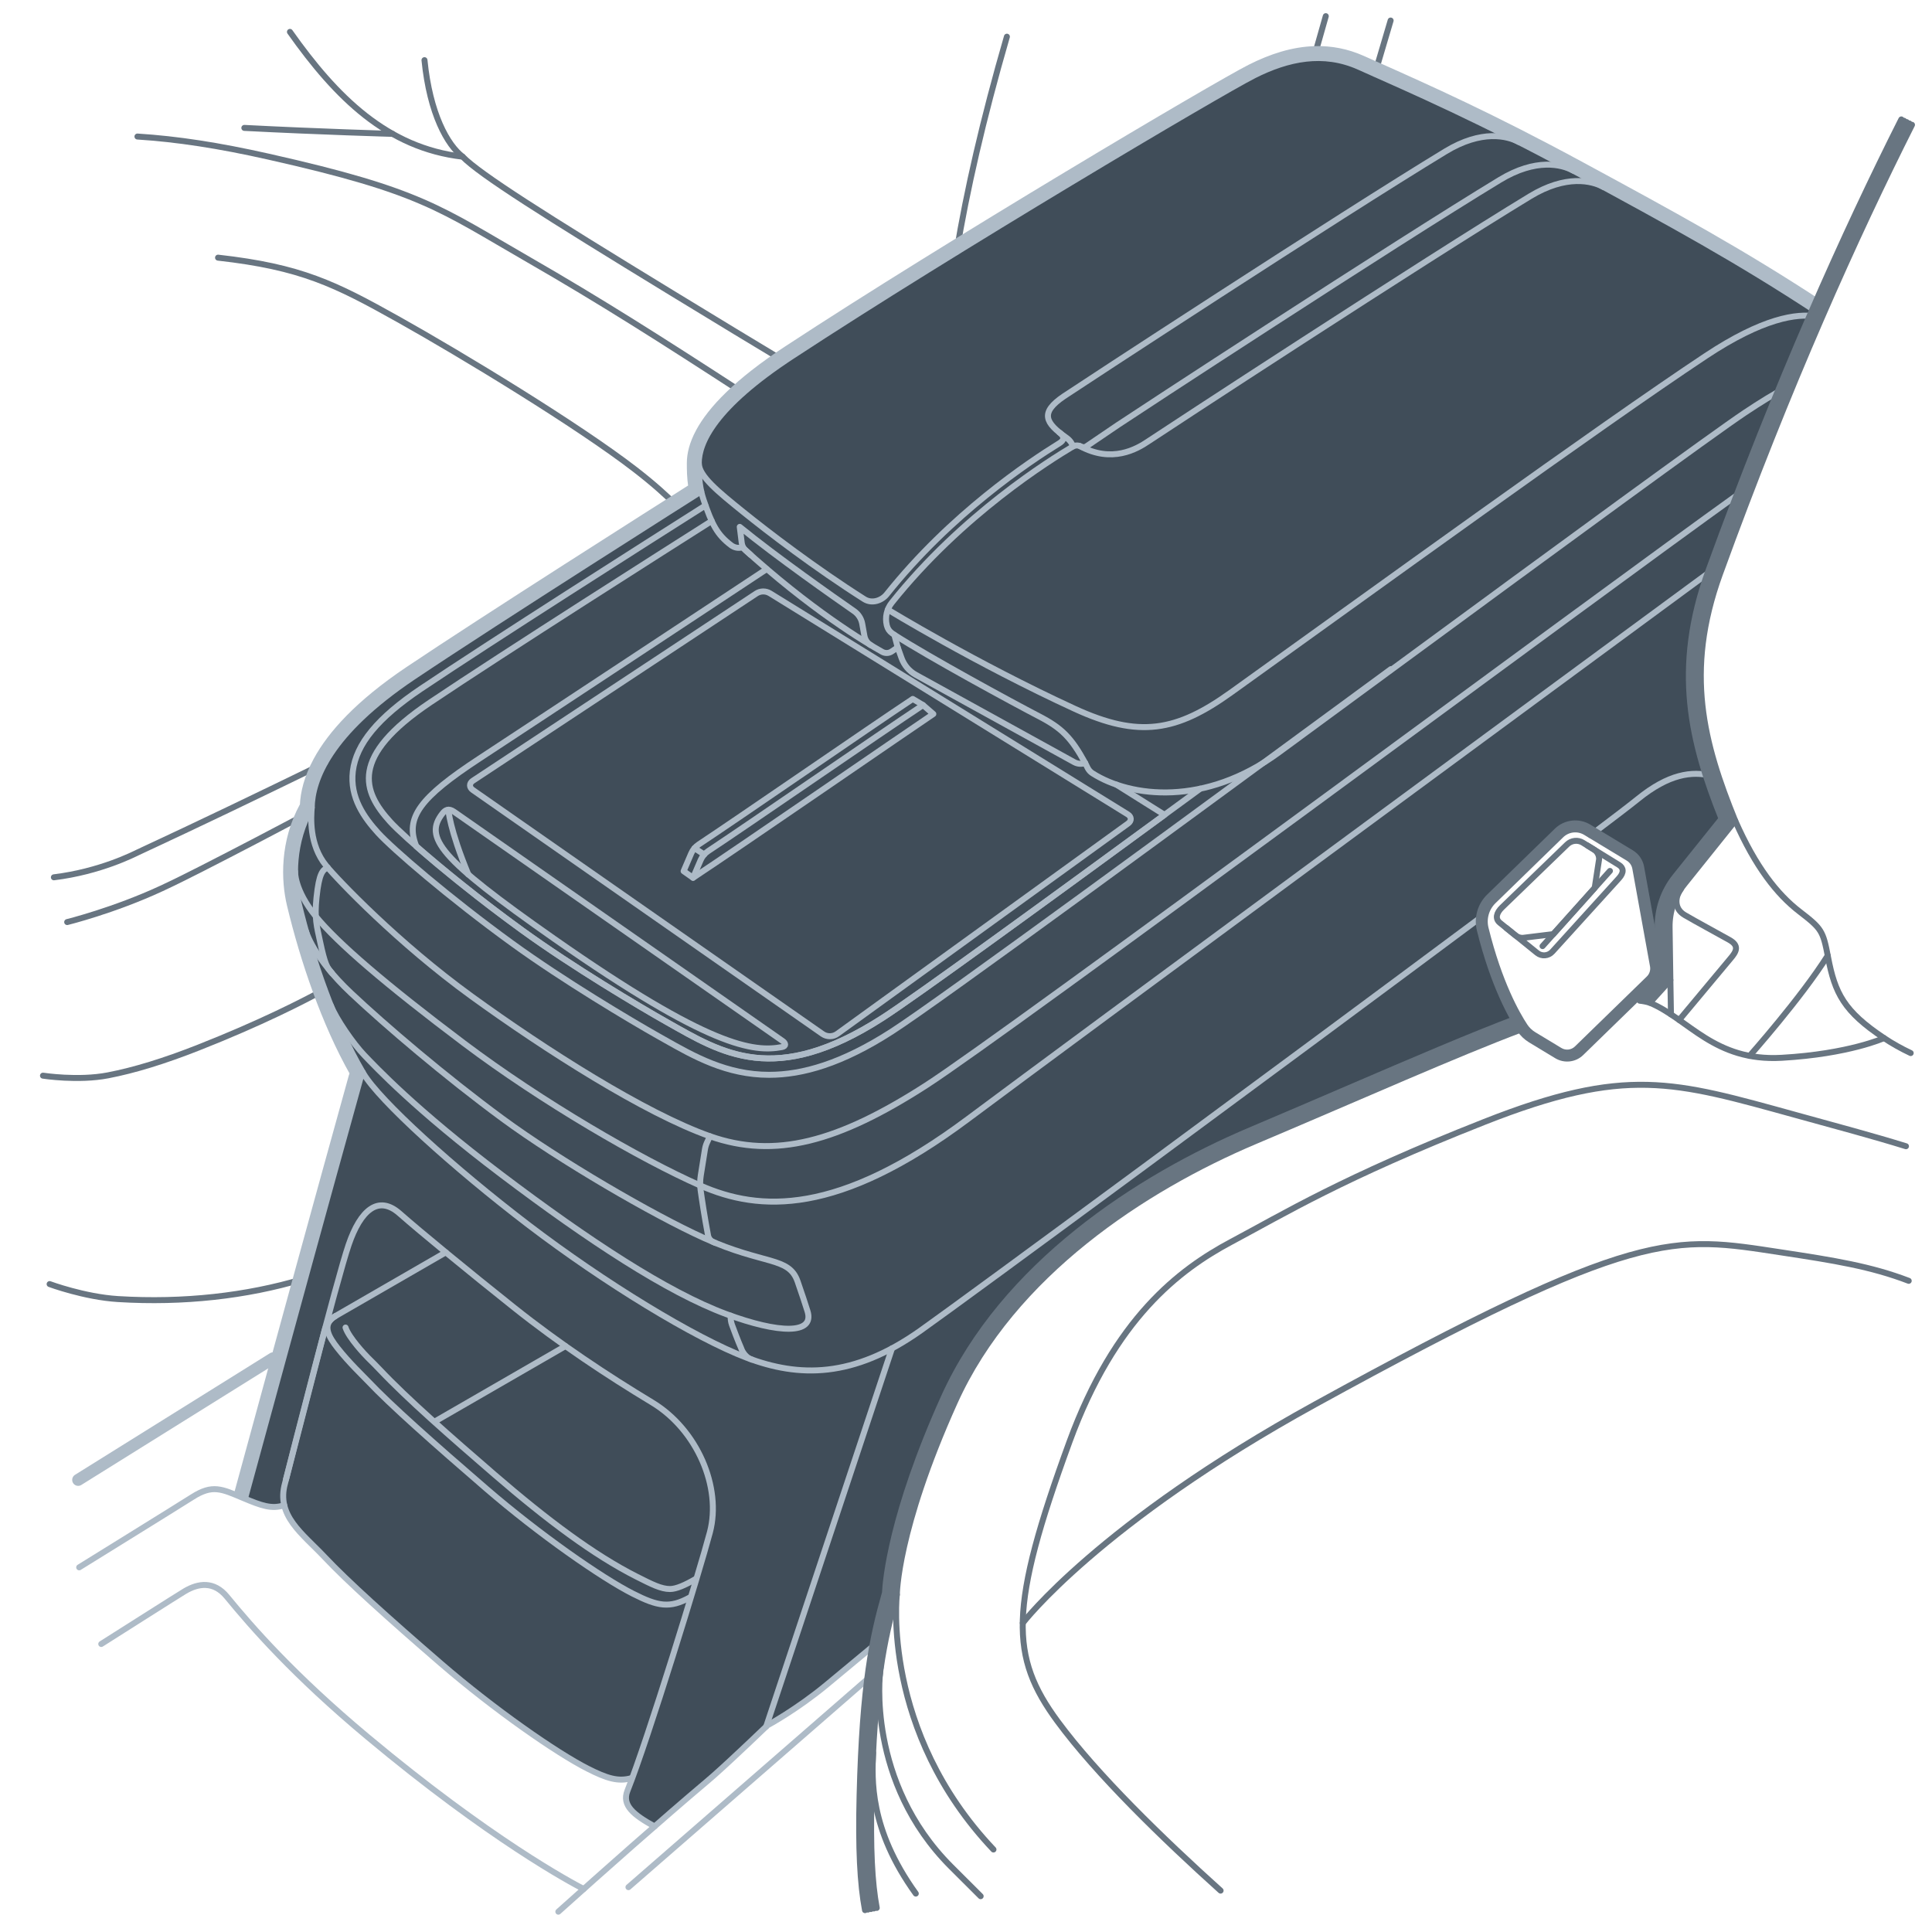 <?xml version="1.0" encoding="UTF-8"?><svg xmlns="http://www.w3.org/2000/svg" width="161.749" height="161.749" viewBox="0 0 161.749 161.749"><g id="uuid-b76fcac2-0acf-4377-8983-55aef8bcf8a9"><path d="m138.809,83.198l1.037-1.144-.065-4.42c-.019-1.313.42-2.592,1.241-3.617l4.252-5.303c-2.627-6.461-4.268-12.428-1.278-20.661,2.929-8.063,5.835-15.268,8.6-21.623l-.447-.293c-6.716-4.407-12.132-7.355-20.055-11.649-8.254-4.473-13.577-6.776-18.318-8.893-2.982-1.331-5.937-.719-8.786.719s-25.088,14.593-38.686,23.51c-6.497,4.26-7.801,7.242-7.801,8.946,0,.601.003,1.456.204,2.368,0,0-17.094,10.82-24.122,15.541s-8.449,8.627-8.485,10.934c-1.669,2.911-1.565,6.031-1.103,7.963,1.131,4.728,2.973,10.088,5.372,14.195l-.008.005c-.078.172-.145.359-.205.565-.177.606-3.732,13.471-6.264,22.743l-3.341,12.235s2.205,1.053,3.246.697c.389,1.653,1.979,2.855,3.39,4.352,1.883,1.998,5.339,5.115,9.749,8.92,4.41,3.805,9.656,7.465,12.279,8.791,1.579.798,2.534,1.11,3.665.782l.048.018c-.144.391-.277.74-.397,1.041-.491,1.229.531,2.029,2.266,2.99,1.532-1.337,3.026-2.624,4.38-3.765l.604-.522c1.651-1.464,4.473-4.18,4.473-4.18,0,0,2.458-1.322,4.979-3.417.413-.343,2.164-1.8,5-4.152.259-1.218.546-2.297.852-3.368,0,0,0-5.369,4.841-16.107,4.841-10.738,15.869-17.931,25.14-21.854,9.281-3.927,16.749-7.269,22.353-9.382l.33-.124c-.033-.043-.065-.088-.095-.134-.655-.993-2.146-3.597-3.279-8.18-.204-.826.045-1.699.654-2.293l5.669-5.517c.552-.538,1.398-.634,2.058-.235l3.563,2.155c.309.187.522.497.587.852l1.903,10.509Z" style="fill:#404d59; stroke-width:0px;"/><path d="m6.63,131.22l3.445-2.135c3.079-1.909,5.477-3.398,6.03-3.751,1.69-1.077,2.447-.681,4.269.085,1.508.634,2.382.954,3.422.599" style="fill:none; stroke:#aebbc7; stroke-linecap:round; stroke-linejoin:round; stroke-width:.5px;"/><line x1="6.544" y1="123.898" x2="22.864" y2="113.717" style="fill:none; stroke:#aebbc7; stroke-linecap:round; stroke-linejoin:round;"/><path d="m8.478,137.636l3.341-2.119c1.965-1.246,3.375-2.136,3.655-2.303,1.136-.674,2.44-.859,3.526.466,2.095,2.556,5.596,6.574,11.75,11.715,10.289,8.596,17.066,12.214,18.117,12.754" style="fill:none; stroke:#aebbc7; stroke-linecap:round; stroke-linejoin:round; stroke-width:.5px;"/><path d="m27.183,82.841c-1.746.959-5.344,2.806-10.574,4.866-2.86,1.127-5.346,1.895-7.574,2.323-2.5.481-5.437.025-5.437.025" style="fill:none; stroke:#687581; stroke-linecap:round; stroke-linejoin:round; stroke-width:.5px;"/><path d="m115.104,6.188c.47-1.577.912-3.073,1.321-4.469" style="fill:none; stroke:#687581; stroke-linecap:round; stroke-linejoin:round; stroke-width:.5px;"/><path d="m24.274,2.669c3.881,5.493,8.153,9.723,14.457,10.449,1.463,1.495,6.859,4.903,17.438,11.364,4.055,2.476,7.186,4.37,9.505,5.763" style="fill:none; stroke:#687581; stroke-linecap:round; stroke-linejoin:round; stroke-width:.5px;"/><path d="m38.731,13.118c-1.274-.972-2.748-3.591-3.193-8.082" style="fill:none; stroke:#687581; stroke-linecap:round; stroke-linejoin:round; stroke-width:.5px;"/><path d="m84.299,3.071c-2.021,6.977-3.375,12.934-4.215,18.036" style="fill:none; stroke:#687581; stroke-linecap:round; stroke-linejoin:round; stroke-width:.5px;"/><path d="m110.996,1.353c-.315,1.125-.65,2.309-.997,3.514" style="fill:none; stroke:#687581; stroke-linecap:round; stroke-linejoin:round; stroke-width:.5px;"/><path d="m20.456,10.708c6.254.324,12.416.5,12.416.5" style="fill:none; stroke:#687581; stroke-linecap:round; stroke-linejoin:round; stroke-width:.5px;"/><path d="m18.255,21.571c6.958.781,9.798,2.201,15.123,5.183,5.325,2.982,15.032,8.874,19.809,12.567,1.519,1.174,2.668,2.212,3.528,3.082" style="fill:none; stroke:#687581; stroke-linecap:round; stroke-linejoin:round; stroke-width:.5px;"/><path d="m27.22,63.868c-5.602,2.729-10.585,5.128-15.638,7.474-.35.163-3.167,1.628-7.071,2.107" style="fill:none; stroke:#687581; stroke-linecap:round; stroke-linejoin:round; stroke-width:.5px;"/><path d="m11.507,11.431c3.338.212,6.804.745,10.982,1.685,12.801,2.878,14.332,4.348,21.831,8.665,5.925,3.411,11.072,6.681,17.893,11.116" style="fill:none; stroke:#687581; stroke-linecap:round; stroke-linejoin:round; stroke-width:.5px;"/><path d="m25.873,68.033c-2.858,1.524-5.939,3.139-9.049,4.724-1.166.594-2.263,1.141-3.304,1.624-3.997,1.854-7.896,2.816-7.896,2.816" style="fill:none; stroke:#687581; stroke-linecap:round; stroke-linejoin:round; stroke-width:.5px;"/><path d="m25.314,107.102c-4.661,1.391-9.945,1.996-15.437,1.657-2.813-.173-5.723-1.254-5.723-1.254" style="fill:none; stroke:#687581; stroke-linecap:round; stroke-linejoin:round; stroke-width:.5px;"/></g><g id="uuid-bc4f741c-4305-4ecc-9557-5c876a910df8"><path d="m133.161,69.927c1.98-1.494,3.371-2.558,3.965-3.04,2.573-2.085,4.52-2.357,6.188-1.93" style="fill:none; stroke:#aebbc7; stroke-linecap:round; stroke-linejoin:round; stroke-width:.5px;"/><path d="m30.37,89.772c.018.032.035.063.054.094,1.332,2.262,7.551,7.905,13.835,12.697,6.284,4.793,13.904,9.46,18.27,11.111,4.367,1.651,8.887,1.722,14.532-2.272,4.012-2.839,30.401-22.296,46.94-34.619" style="fill:none; stroke:#aebbc7; stroke-linecap:round; stroke-linejoin:round; stroke-width:.5px;"/><path d="m145.68,41.273c-12.797,9.167-61.383,45.241-68.14,49.594-7.384,4.757-12.673,6.177-18.105,4.26-5.431-1.917-13.763-7.226-19.946-11.707-6.182-4.481-11.194-9.738-12.182-10.942-1.456-1.775-1.267-4.102-1.207-4.864" style="fill:none; stroke:#aebbc7; stroke-linecap:round; stroke-linejoin:round; stroke-width:.5px;"/><path d="m100.486,66.031c-12.376,9.071-23.75,17.353-26.589,19.182-9.035,5.821-13.457,2.953-18.062.358-2.306-1.299-7.888-4.62-12.125-7.691-5.262-3.814-9.882-7.802-11.046-9.084-2.295-2.528-3.441-5.426,3.349-9.988,6.169-4.146,20.432-13.2,23.571-15.191" style="fill:none; stroke:#aebbc7; stroke-linecap:round; stroke-linejoin:round; stroke-width:.5px;"/><path d="m25.623,77.989s.618,2.189,3.756,5.143c2.895,2.724,7.883,6.978,12.662,10.496,4.779,3.518,12.646,8.102,16.953,10.043,4.984,2.247,7.055,1.519,7.781,3.61.449,1.294.563,1.658.824,2.471.643,1.998-2.405,1.893-6.807.261-4.908-1.821-11.511-6.154-18.789-11.656-7.277-5.503-10.579-9.053-11.502-10.011s-2.346-3.023-2.813-4.178" style="fill:none; stroke:#aebbc7; stroke-linecap:round; stroke-linejoin:round; stroke-width:.5px;"/><path d="m93.471,65.693l4.028,2.527c-11.177,8.183-20.992,15.312-23.601,16.993-9.035,5.821-13.457,2.953-18.062.358-2.306-1.299-7.888-4.62-12.125-7.691-3.52-2.552-6.753-5.181-8.856-7.026-.966-2.389.289-4.073,5.289-7.352,5.344-3.505,21.848-14.408,24.053-15.864" style="fill:none; stroke:#aebbc7; stroke-linecap:round; stroke-linejoin:round; stroke-width:.5px;"/><path d="m65.519,87.15c-.247-.173-27.505-19.189-27.505-19.189-.461-.321-.737-.153-.971.145-1.562,1.999-.304,3.729,9.338,10.477,13.038,9.125,16.721,9.519,19.08,9.079.398-.074.305-.34.058-.513Z" style="fill:none; stroke:#aebbc7; stroke-linecap:round; stroke-linejoin:round; stroke-width:.5px;"/><path d="m37.54,67.79s.085,1.598,1.668,5.419" style="fill:none; stroke:#aebbc7; stroke-linecap:round; stroke-linejoin:round; stroke-width:.5px;"/><path d="m116.451,56.02c-16.828,12.363-37.77,27.75-41.807,30.351-4.147,2.671-7.458,3.614-10.246,3.614-3.561,0-6.272-1.535-8.795-2.964l-.443-.25c-2.377-1.34-7.998-4.689-12.257-7.776-5.344-3.874-10.049-7.942-11.257-9.274-1.121-1.235-2.374-2.937-2.106-5.148.278-2.284,2.091-4.48,5.706-6.909,5.828-3.916,19.029-12.312,23.808-15.341" style="fill:none; stroke:#aebbc7; stroke-linecap:round; stroke-linejoin:round; stroke-width:.5px;"/><path d="m62.961,113.833c-.683-.226-.903-.939-.903-.939,0,0-.309-.697-.779-1.984-.089-.243-.116-.508-.109-.76" style="fill:none; stroke:#aebbc7; stroke-linecap:round; stroke-linejoin:round; stroke-width:.5px;"/><path d="m59.435,95.127l-.238.516c-.087.188-.147.388-.18.593l-.348,2.18c-.064.402-.069.819-.013,1.223.108.774.319,2.192.622,3.792.047.249.216.459.449.557l.166.07" style="fill:none; stroke:#aebbc7; stroke-linecap:round; stroke-linejoin:round; stroke-width:.5px;"/><path d="m27.426,72.619c-.421.231-.713.471-.926,2.521-.182,1.751.024,2.411.293,3.674.411,1.929.579,2.183,1.005,2.664" style="fill:none; stroke:#aebbc7; stroke-linecap:round; stroke-linejoin:round; stroke-width:.5px;"/><path d="m24.704,72.956s-.081,1.535,1.737,3.766c1.818,2.231,5.855,5.691,12.391,10.612,6.536,4.921,14.822,9.725,19.791,11.917,4.968,2.192,11.504,2.577,22.423-5.574,9.538-7.12,48.237-35.597,62.51-46.094" style="fill:none; stroke:#aebbc7; stroke-linecap:round; stroke-linejoin:round; stroke-width:.5px;"/><path d="m58.708,41.139c.052.234.117.473.199.711.704,2.059,1.121,2.906,2.312,3.805.261.197.601.261.916.172l.013-.004c5.719,5.232,10.346,7.986,11.714,8.751.25.14.557.127.794-.034l.503-.34.319.893c.214.599.639,1.099,1.196,1.405l13.257,7.308c.283.156.62.184.924.077,0,0,0,0,0,0l.203.407c.092.184.231.338.404.448,3.213,2.049,9.448,2.775,15.598-1.739,3.274-2.403,6.542-4.804,9.667-7.1,14.017-10.298,26.636-19.532,29.346-21.344,1.317-.88,2.442-1.565,3.436-2.099" style="fill:none; stroke:#aebbc7; stroke-linecap:round; stroke-linejoin:round; stroke-width:.5px;"/><g id="uuid-c33fefb8-0660-446f-b6af-3156bbfe2349"><path d="m152.56,25.51c-6.746-4.427-12.188-7.388-20.109-11.681-7.641-4.141-12.783-6.43-17.258-8.423-.375-.167-.745-.332-1.111-.495-1.323-.591-2.648-.831-3.959-.8-1.892.045-3.726.653-5.471,1.534-2.888,1.457-25.155,14.631-38.759,23.552-4.247,2.785-6.394,5.088-7.389,6.93-.549,1.016-.751,1.9-.751,2.643,0,.494.001,1.211.124,2.006-2.692,1.706-17.331,10.996-23.71,15.281-4.196,2.819-6.49,5.394-7.679,7.584-.787,1.45-1.085,2.723-1.131,3.766-1.692,3.074-1.572,6.322-1.088,8.345,1.112,4.65,2.911,9.934,5.262,14.085-.034.096-.065.195-.094.295-.179.614-3.736,13.488-6.267,22.756l-3.341,12.235" style="fill:none; stroke:#aebbc7; stroke-linecap:round; stroke-linejoin:round; stroke-width:.5px;"/><path d="m152.423,25.72c-6.736-4.42-12.169-7.377-20.091-11.67-7.632-4.136-12.767-6.422-17.241-8.414-.375-.167-.745-.332-1.111-.495-1.288-.575-2.576-.808-3.851-.778-1.842.044-3.639.636-5.364,1.507-2.875,1.451-25.133,14.619-38.735,23.538-4.231,2.775-6.339,5.05-7.306,6.84-.532.985-.721,1.828-.721,2.524,0,.529.001,1.292.148,2.129-2.274,1.441-17.348,11.002-23.845,15.366-4.174,2.804-6.435,5.351-7.599,7.495-.785,1.445-1.068,2.702-1.104,3.716-1.684,3.02-1.569,6.224-1.093,8.217,1.118,4.674,2.93,9.982,5.294,14.12-.047.125-.09.254-.129.388-.179.612-3.735,13.482-6.266,22.751l-3.341,12.235" style="fill:none; stroke:#aebbc7; stroke-linecap:round; stroke-linejoin:round; stroke-width:.5px;"/><path d="m152.286,25.928c-6.726-4.414-12.151-7.366-20.073-11.659-7.624-4.132-12.751-6.415-17.224-8.406-.375-.167-.745-.332-1.112-.495-1.253-.559-2.504-.786-3.743-.756-1.793.043-3.552.62-5.258,1.48-2.862,1.444-25.11,14.606-38.71,23.524-4.216,2.764-6.284,5.012-7.223,6.75-.515.953-.691,1.756-.691,2.405,0,.564.002,1.373.174,2.25-1.678,1.063-17.331,10.985-23.982,15.453-4.152,2.789-6.379,5.309-7.518,7.407-.783,1.442-1.05,2.682-1.075,3.666-1.676,2.966-1.567,6.127-1.097,8.09,1.125,4.7,2.951,10.033,5.327,14.158-.062.15-.116.309-.166.478-.178.609-3.733,13.477-6.265,22.747l-3.341,12.235" style="fill:none; stroke:#aebbc7; stroke-linecap:round; stroke-linejoin:round; stroke-width:.5px;"/></g><path d="m152.149,26.137c-6.716-4.407-12.132-7.355-20.055-11.649-8.254-4.473-13.577-6.776-18.318-8.893-2.982-1.331-5.937-.719-8.786.719s-25.088,14.593-38.686,23.51c-6.497,4.26-7.801,7.242-7.801,8.946,0,.601.003,1.456.204,2.368h0s-17.094,10.82-24.123,15.541-8.449,8.627-8.485,10.934c-1.669,2.911-1.565,6.031-1.103,7.963,1.131,4.728,2.973,10.088,5.372,14.195l-.008.005c-.078.172-.145.359-.205.565-.177.606-3.732,13.471-6.264,22.743l-3.341,12.235" style="fill:none; stroke:#aebbc7; stroke-linecap:round; stroke-linejoin:round; stroke-width:.5px;"/><path d="m90.393,37.336c2.687,1.479,4.784.261,5.748-.394.994-.674,23.075-15.123,31.959-20.51,3.022-1.833,5.176-1.303,6.151-.774" style="fill:none; stroke:#aebbc7; stroke-linecap:round; stroke-linejoin:round; stroke-width:.5px;"/><path d="m127.177,11.897c-.975-.529-3.129-1.059-6.151.774-8.884,5.387-30.965,19.835-31.959,20.51-2.01,1.366-1.583,2.205.211,3.464.331.232.488.516.562.727" style="fill:none; stroke:#aebbc7; stroke-linecap:round; stroke-linejoin:round; stroke-width:.5px;"/><path d="m131.717,14.285c-.975-.529-3.129-1.059-6.151.774-8.884,5.387-30.965,19.835-31.959,20.51l-2.638,1.79c-.141.096-.323.105-.473.024l-.006-.003c-.217-.117-.48-.112-.692.015-1.841,1.097-9.235,5.664-15.139,13.067-.419.526-.575,1.217-.42,1.871l.011.044c.061.257.214.482.43.634l.197.138.28,1.053" style="fill:none; stroke:#aebbc7; stroke-linecap:round; stroke-linejoin:round; stroke-width:.5px;"/><path d="m74.877,53.148c2.869,1.85,9.828,5.634,12.126,6.828,1.894.984,2.691,1.787,3.852,3.909" style="fill:none; stroke:#aebbc7; stroke-linecap:round; stroke-linejoin:round; stroke-width:.5px;"/><path d="m72.902,54.017c-.28-.171-.473-.453-.532-.776l-.185-1.025c-.077-.425-.319-.802-.673-1.048-1.636-1.136-6.527-4.564-9.579-7.058l.166,1.34c.03.241.146.464.326.627l.417.377" style="fill:none; stroke:#aebbc7; stroke-linecap:round; stroke-linejoin:round; stroke-width:.5px;"/><path d="m58.503,38.771c0,1.09,1.624,2.396,3.701,4.074,2.077,1.677,6.044,4.713,10.144,7.312.676.429,1.49.104,1.891-.4,5.363-6.725,11.924-11.091,14.462-12.657.582-.359.228-.709-.005-.89" style="fill:none; stroke:#aebbc7; stroke-linecap:round; stroke-linejoin:round; stroke-width:.5px;"/><path d="m74.331,51.039s7.312,4.468,15.645,8.302c5.391,2.48,8.521,1.903,13.073-1.358,11.928-8.547,30.719-22.187,39.778-28.196,4.731-3.138,7.618-3.582,9.255-3.283" style="fill:none; stroke:#aebbc7; stroke-linecap:round; stroke-linejoin:round; stroke-width:.5px;"/><path d="m23.941,123.861c.362-1.438,4.254-16.736,5.248-19.647.994-2.911,2.485-4.189,4.26-2.627s5.751,4.828,9.585,7.881c3.834,3.053,7.81,5.68,11.573,7.952,3.763,2.272,5.822,7.1,4.828,10.863-.876,3.316-5.205,17.385-6.904,21.638-.491,1.229.531,2.029,2.266,2.99" style="fill:none; stroke:#aebbc7; stroke-linecap:round; stroke-linejoin:round; stroke-width:.5px;"/><path d="m74.233,136.876c-2.836,2.352-4.587,3.809-5,4.152-2.521,2.095-4.979,3.417-4.979,3.417,0,0-2.822,2.716-4.473,4.18l-.604.522c-3.792,3.196-8.686,7.54-12.432,10.902" style="fill:none; stroke:#aebbc7; stroke-linecap:round; stroke-linejoin:round; stroke-width:.5px;"/><line x1="64.147" y1="144.548" x2="74.68" y2="112.887" style="fill:none; stroke:#aebbc7; stroke-linecap:round; stroke-linejoin:round; stroke-width:.5px;"/><line x1="52.615" y1="157.995" x2="73.746" y2="139.602" style="fill:none; stroke:#aebbc7; stroke-linecap:round; stroke-linejoin:round; stroke-width:.5px;"/><g id="uuid-da75a34a-f185-4aed-bfda-fca214dfd859"><path d="m127.066,85.23c-3.885,1.465-8.652,3.514-14.256,5.921-2.536,1.09-5.247,2.254-8.133,3.476-9.36,3.961-20.668,11.286-25.662,22.364-4.42,9.804-4.877,15.373-4.924,16.359-1.067,3.753-1.892,7.638-2.125,16.944-.112,4.45.038,7.423.454,9.625" style="fill:none; stroke:#687581; stroke-linecap:round; stroke-linejoin:round; stroke-width:.5px;"/><path d="m127.154,85.464c-3.879,1.463-8.64,3.509-14.245,5.917-2.536,1.09-5.248,2.255-8.135,3.476-9.338,3.951-20.576,11.244-25.532,22.237-4.473,9.921-4.869,15.445-4.904,16.298-1.064,3.738-1.89,7.599-2.123,16.908-.111,4.445.039,7.397.449,9.572" style="fill:none; stroke:#687581; stroke-linecap:round; stroke-linejoin:round; stroke-width:.5px;"/><path d="m127.242,85.698c-3.872,1.46-8.628,3.504-14.235,5.913-2.536,1.09-5.248,2.255-8.136,3.477-9.316,3.942-20.484,11.201-25.401,22.109-4.537,10.063-4.86,15.539-4.883,16.236-1.061,3.724-1.888,7.559-2.122,16.874-.111,4.44.04,7.371.445,9.52" style="fill:none; stroke:#687581; stroke-linecap:round; stroke-linejoin:round; stroke-width:.5px;"/><path d="m127.331,85.932c-3.866,1.458-8.615,3.499-14.225,5.908-2.536,1.09-5.249,2.255-8.137,3.477-9.294,3.933-20.392,11.159-25.271,21.982-4.854,10.767-4.863,16.209-4.853,16.14-1.063,3.72-1.896,7.525-2.13,16.873-.111,4.435.041,7.345.441,9.467" style="fill:none; stroke:#687581; stroke-linecap:round; stroke-linejoin:round; stroke-width:.5px;"/></g><path d="m127.419,86.165c-5.604,2.114-13.071,5.455-22.353,9.382-9.272,3.923-20.3,11.117-25.14,21.854-4.841,10.738-4.841,16.107-4.841,16.107-1.056,3.697-1.887,7.48-2.12,16.811-.111,4.43.042,7.319.437,9.414" style="fill:none; stroke:#687581; stroke-linecap:round; stroke-linejoin:round; stroke-width:.5px;"/><g id="uuid-ea95e98b-cf23-4997-b42e-cba144bcfbfc"><path d="m159.181,9.998c-4.695,9.317-10.367,21.862-16.125,37.715-3.027,8.335-1.467,14.473,1.072,20.833l-3.886,4.846c-.967,1.206-1.484,2.711-1.461,4.257l.059,4.025-1.057,1.166c-.131-.023-.264-.041-.398-.055" style="fill:none; stroke:#687581; stroke-linecap:round; stroke-linejoin:round; stroke-width:.5px;"/><path d="m159.404,10.11c-4.69,9.309-10.359,21.845-16.114,37.688-3.018,8.31-1.438,14.407,1.123,20.791l-3.977,4.96c-.931,1.161-1.428,2.609-1.406,4.097l.06,4.124-1.217,1.343c-.167-.034-.339-.06-.515-.078" style="fill:none; stroke:#687581; stroke-linecap:round; stroke-linejoin:round; stroke-width:.5px;"/><path d="m159.628,10.223c-4.686,9.3-10.351,21.828-16.102,37.661-3.01,8.285-1.408,14.34,1.175,20.747l-4.068,5.074c-.894,1.115-1.372,2.507-1.351,3.937l.062,4.223-1.38,1.523c-.201-.048-.41-.082-.629-.105" style="fill:none; stroke:#687581; stroke-linecap:round; stroke-linejoin:round; stroke-width:.5px;"/><path d="m159.851,10.335c-4.682,9.292-10.343,21.81-16.09,37.633-3,8.26-1.379,14.271,1.226,20.704l-4.16,5.188c-.858,1.07-1.316,2.405-1.296,3.777l.063,4.321-1.548,1.708c-.23-.064-.477-.108-.739-.136" style="fill:none; stroke:#687581; stroke-linecap:round; stroke-linejoin:round; stroke-width:.5px;"/></g><path d="m160.074,10.448c-4.678,9.284-10.335,21.793-16.079,37.606-2.99,8.233-1.349,14.2,1.278,20.661l-4.252,5.303c-.822,1.025-1.26,2.303-1.241,3.617l.065,4.42-1.72,1.898c-.254-.083-.535-.14-.844-.172" style="fill:none; stroke:#687581; stroke-linecap:round; stroke-linejoin:round; stroke-width:.5px;"/><path d="m138.125,83.952c3.247,1.351,5.391,4.927,11.035,4.608,5.644-.32,8.573-1.651,8.573-1.651" style="fill:none; stroke:#687581; stroke-linecap:round; stroke-linejoin:round; stroke-width:.5px;"/><path d="m145.274,68.715c1.704,3.869,3.514,6.159,5.378,7.597,1.864,1.438,1.97,1.597,2.396,3.834.575,3.018,1.331,4.526,4.686,6.763.703.469,1.457.888,2.232,1.255" style="fill:none; stroke:#687581; stroke-linecap:round; stroke-linejoin:round; stroke-width:.5px;"/><path d="m75.085,133.508s-1.322,11.403,8.089,21.335" style="fill:none; stroke:#687581; stroke-linecap:round; stroke-linejoin:round; stroke-width:.5px;"/><path d="m73.684,140.036s-1.174,9.134,5.944,16.247c.886.885,1.71,1.707,2.474,2.468" style="fill:none; stroke:#687581; stroke-linecap:round; stroke-linejoin:round; stroke-width:.5px;"/><path d="m73.096,146.742c-.085,2.182-.355,6.333,3.576,11.79" style="fill:none; stroke:#687581; stroke-linecap:round; stroke-linejoin:round; stroke-width:.5px;"/><path d="m159.8,107.232c-3.159-1.211-6.247-1.709-10.664-2.379-9.068-1.377-11.902-2.197-39.007,12.71-18.113,9.962-24.5,18.316-24.5,18.316" style="fill:none; stroke:#687581; stroke-linecap:round; stroke-linejoin:round; stroke-width:.5px;"/><path d="m159.57,95.964c-2.8-.866-5.775-1.661-9.181-2.6-10.295-2.84-14.24-4.119-26.128.568-11.888,4.686-16.784,7.697-21.163,10.027-4.378,2.33-9.781,6.427-13.556,16.74-5.115,13.976-4.981,18.009-.997,23.419,3.277,4.449,8.815,9.82,13.645,14.167" style="fill:none; stroke:#687581; stroke-linecap:round; stroke-linejoin:round; stroke-width:.5px;"/><path d="m140.581,85.396l4.28-5.128c.546-.628.759-1.107-.093-1.586s-2.822-1.544-3.728-2.077-.806-1.533-.316-2.18" style="fill:none; stroke:#687581; stroke-linecap:round; stroke-linejoin:round; stroke-width:.5px;"/><line x1="139.845" y1="82.054" x2="139.895" y2="84.926" style="fill:none; stroke:#687581; stroke-linecap:round; stroke-linejoin:round; stroke-width:.5px;"/><path d="m146.479,88.398s4.304-4.84,6.542-8.396" style="fill:none; stroke:#687581; stroke-linecap:round; stroke-linejoin:round; stroke-width:.5px;"/><g id="uuid-c4783911-c71d-4244-8646-c5b8a2efaa2d"><path d="m127.237,86.183c.233.353.543.653.907.873l2.193,1.326c.327.198.7.272,1.059.231s.706-.198.979-.465l6.024-5.862c.2-.195.345-.433.428-.691s.103-.536.053-.811l-1.482-8.186c-.045-.248-.142-.481-.282-.684s-.322-.377-.538-.507l-3.563-2.155c-.427-.258-.915-.356-1.385-.302s-.923.259-1.28.607l-5.669,5.517c-.368.358-.628.801-.764,1.279-.137.478-.15.993-.027,1.492,1.147,4.64,2.661,7.297,3.347,8.336Z" style="fill:none; stroke:#687581; stroke-linecap:round; stroke-linejoin:round; stroke-width:.5px;"/><path d="m127.341,86.114c.223.338.52.625.867.835l2.193,1.326c.302.183.647.252.98.214s.653-.183.906-.43l6.024-5.862c.185-.18.319-.4.396-.639s.095-.496.049-.75l-1.482-8.186c-.042-.23-.132-.446-.262-.635s-.299-.35-.5-.471l-3.563-2.155c-.403-.244-.863-.336-1.306-.285s-.87.244-1.208.573l-5.669,5.517c-.352.343-.601.767-.731,1.224-.131.458-.144.95-.026,1.428,1.143,4.626,2.652,7.27,3.33,8.297Z" style="fill:none; stroke:#687581; stroke-linecap:round; stroke-linejoin:round; stroke-width:.5px;"/><path d="m127.445,86.045c.213.322.496.596.828.797l2.193,1.326c.278.168.595.232.901.197s.601-.169.833-.395l6.024-5.862c.17-.166.294-.368.364-.588s.087-.456.045-.69l-1.482-8.186c-.038-.213-.122-.412-.242-.586s-.277-.323-.462-.435l-3.563-2.155c-.378-.229-.81-.316-1.227-.268s-.818.23-1.135.538l-5.669,5.517c-.337.328-.573.732-.698,1.169-.125.437-.137.907-.025,1.363,1.139,4.611,2.642,7.242,3.313,8.258Z" style="fill:none; stroke:#687581; stroke-linecap:round; stroke-linejoin:round; stroke-width:.5px;"/><path d="m127.549,85.977c.203.307.473.568.788.759l2.193,1.326c.254.153.543.211.822.179s.548-.154.76-.361l6.024-5.862c.155-.151.268-.336.332-.536s.08-.416.041-.629l-1.482-8.186c-.035-.195-.112-.378-.222-.538s-.254-.296-.423-.399l-3.563-2.155c-.354-.214-.758-.295-1.148-.251s-.765.215-1.062.503l-5.669,5.517c-.321.312-.546.697-.665,1.113-.119.417-.131.864-.024,1.299,1.136,4.597,2.633,7.215,3.296,8.219Z" style="fill:none; stroke:#687581; stroke-linecap:round; stroke-linejoin:round; stroke-width:.5px;"/></g><path d="m127.654,85.908c.193.292.449.54.749.721l2.193,1.326c.459.277,1.047.21,1.431-.164l6.024-5.862c.281-.273.407-.668.338-1.054l-1.482-8.186c-.064-.355-.278-.665-.587-.852l-3.563-2.155c-.66-.399-1.505-.302-2.058.235l-5.669,5.517c-.61.594-.859,1.467-.654,2.293,1.132,4.583,2.623,7.187,3.279,8.18Z" style="fill:none; stroke:#687581; stroke-linecap:round; stroke-linejoin:round; stroke-width:.5px;"/><path d="m132.524,70.554c-.422-.26-.965-.201-1.321.144-1.462,1.413-5.092,4.921-5.455,5.273-.457.441-.602.941-.176,1.286l3.115,2.519c.384.311.942.267,1.274-.099l5.578-6.146c.445-.491.386-.879-.008-1.122l-3.007-1.854Z" style="fill:none; stroke:#687581; stroke-linecap:round; stroke-linejoin:round; stroke-width:.5px;"/><path d="m126.115,77.696l.763.617c.172.139.388.212.609.207l2.558-.315,3.464-3.864.37-2.412c.007-.33-.161-.638-.442-.811l-.54-.333" style="fill:none; stroke:#687581; stroke-linecap:round; stroke-linejoin:round; stroke-width:.5px;"/><line x1="129.144" y1="79.21" x2="134.787" y2="72.915" style="fill:none; stroke:#687581; stroke-linecap:round; stroke-linejoin:round; stroke-width:.5px;"/><path d="m28.929,111.144c.266.839,1.626,2.281,1.876,2.528.335.331.678.669,1.011,1.022,2.248,2.385,5.894,5.579,9.604,8.78,4.411,3.806,8.31,6.719,11.875,8.521,1.304.66,2.06,1.04,2.799,1.04.519,0,1.276-.329,2.182-.863" style="fill:none; stroke:#aebbc7; stroke-linecap:round; stroke-linejoin:round; stroke-width:.5px;"/><path d="m57.769,133.731c-1.712.954-2.71.74-4.77-.301-2.623-1.326-7.869-4.987-12.279-8.791-4.41-3.805-8.044-7.024-9.927-9.022-.395-.419-1.583-1.542-2.534-2.756-.716-.915-1.395-1.976-.169-2.683" style="fill:none; stroke:#aebbc7; stroke-linecap:round; stroke-linejoin:round; stroke-width:.5px;"/><line x1="36.406" y1="119.009" x2="47.342" y2="112.695" style="fill:none; stroke:#aebbc7; stroke-linecap:round; stroke-linejoin:round; stroke-width:.5px;"/><path d="m52.881,148.863c-1.131.328-2.086.016-3.665-.782-2.623-1.326-7.869-4.987-12.279-8.791-4.41-3.805-7.866-6.921-9.749-8.92-1.883-1.998-4.088-3.473-3.324-6.193.025-.09,2.567-9.912,3.315-12.802.131-.506.46-.938.912-1.199l9.23-5.329" style="fill:none; stroke:#aebbc7; stroke-linecap:round; stroke-linejoin:round; stroke-width:.5px;"/><path d="m94.42,68.182c.32.198.332.54.028.76l-24.342,17.607c-.372.269-.873.273-1.249.011l-29.278-20.427c-.308-.215-.304-.561.01-.768l23.719-15.67c.351-.232.804-.238,1.161-.018l29.952,18.504Z" style="fill:none; stroke:#aebbc7; stroke-linejoin:round; stroke-width:.5px;"/><path d="m76.416,58.517c-3.65,2.42-14.762,10.1-17.918,12.181-.281.185-.498.446-.63.755l-.635,1.48.79.557c3.653-2.406,18.61-12.713,20.117-13.713l-.862-.747-.861-.514Z" style="fill:none; stroke:#aebbc7; stroke-linecap:round; stroke-linejoin:round; stroke-width:.5px;"/><path d="m77.277,59.031c-3.65,2.42-14.834,10.143-17.989,12.224-.281.185-.498.446-.63.755l-.635,1.48" style="fill:none; stroke:#aebbc7; stroke-linecap:round; stroke-linejoin:round; stroke-width:.5px;"/><line x1="58.145" y1="71.01" x2="58.96" y2="71.541" style="fill:none; stroke:#aebbc7; stroke-linecap:round; stroke-linejoin:round; stroke-width:.5px;"/></g></svg>